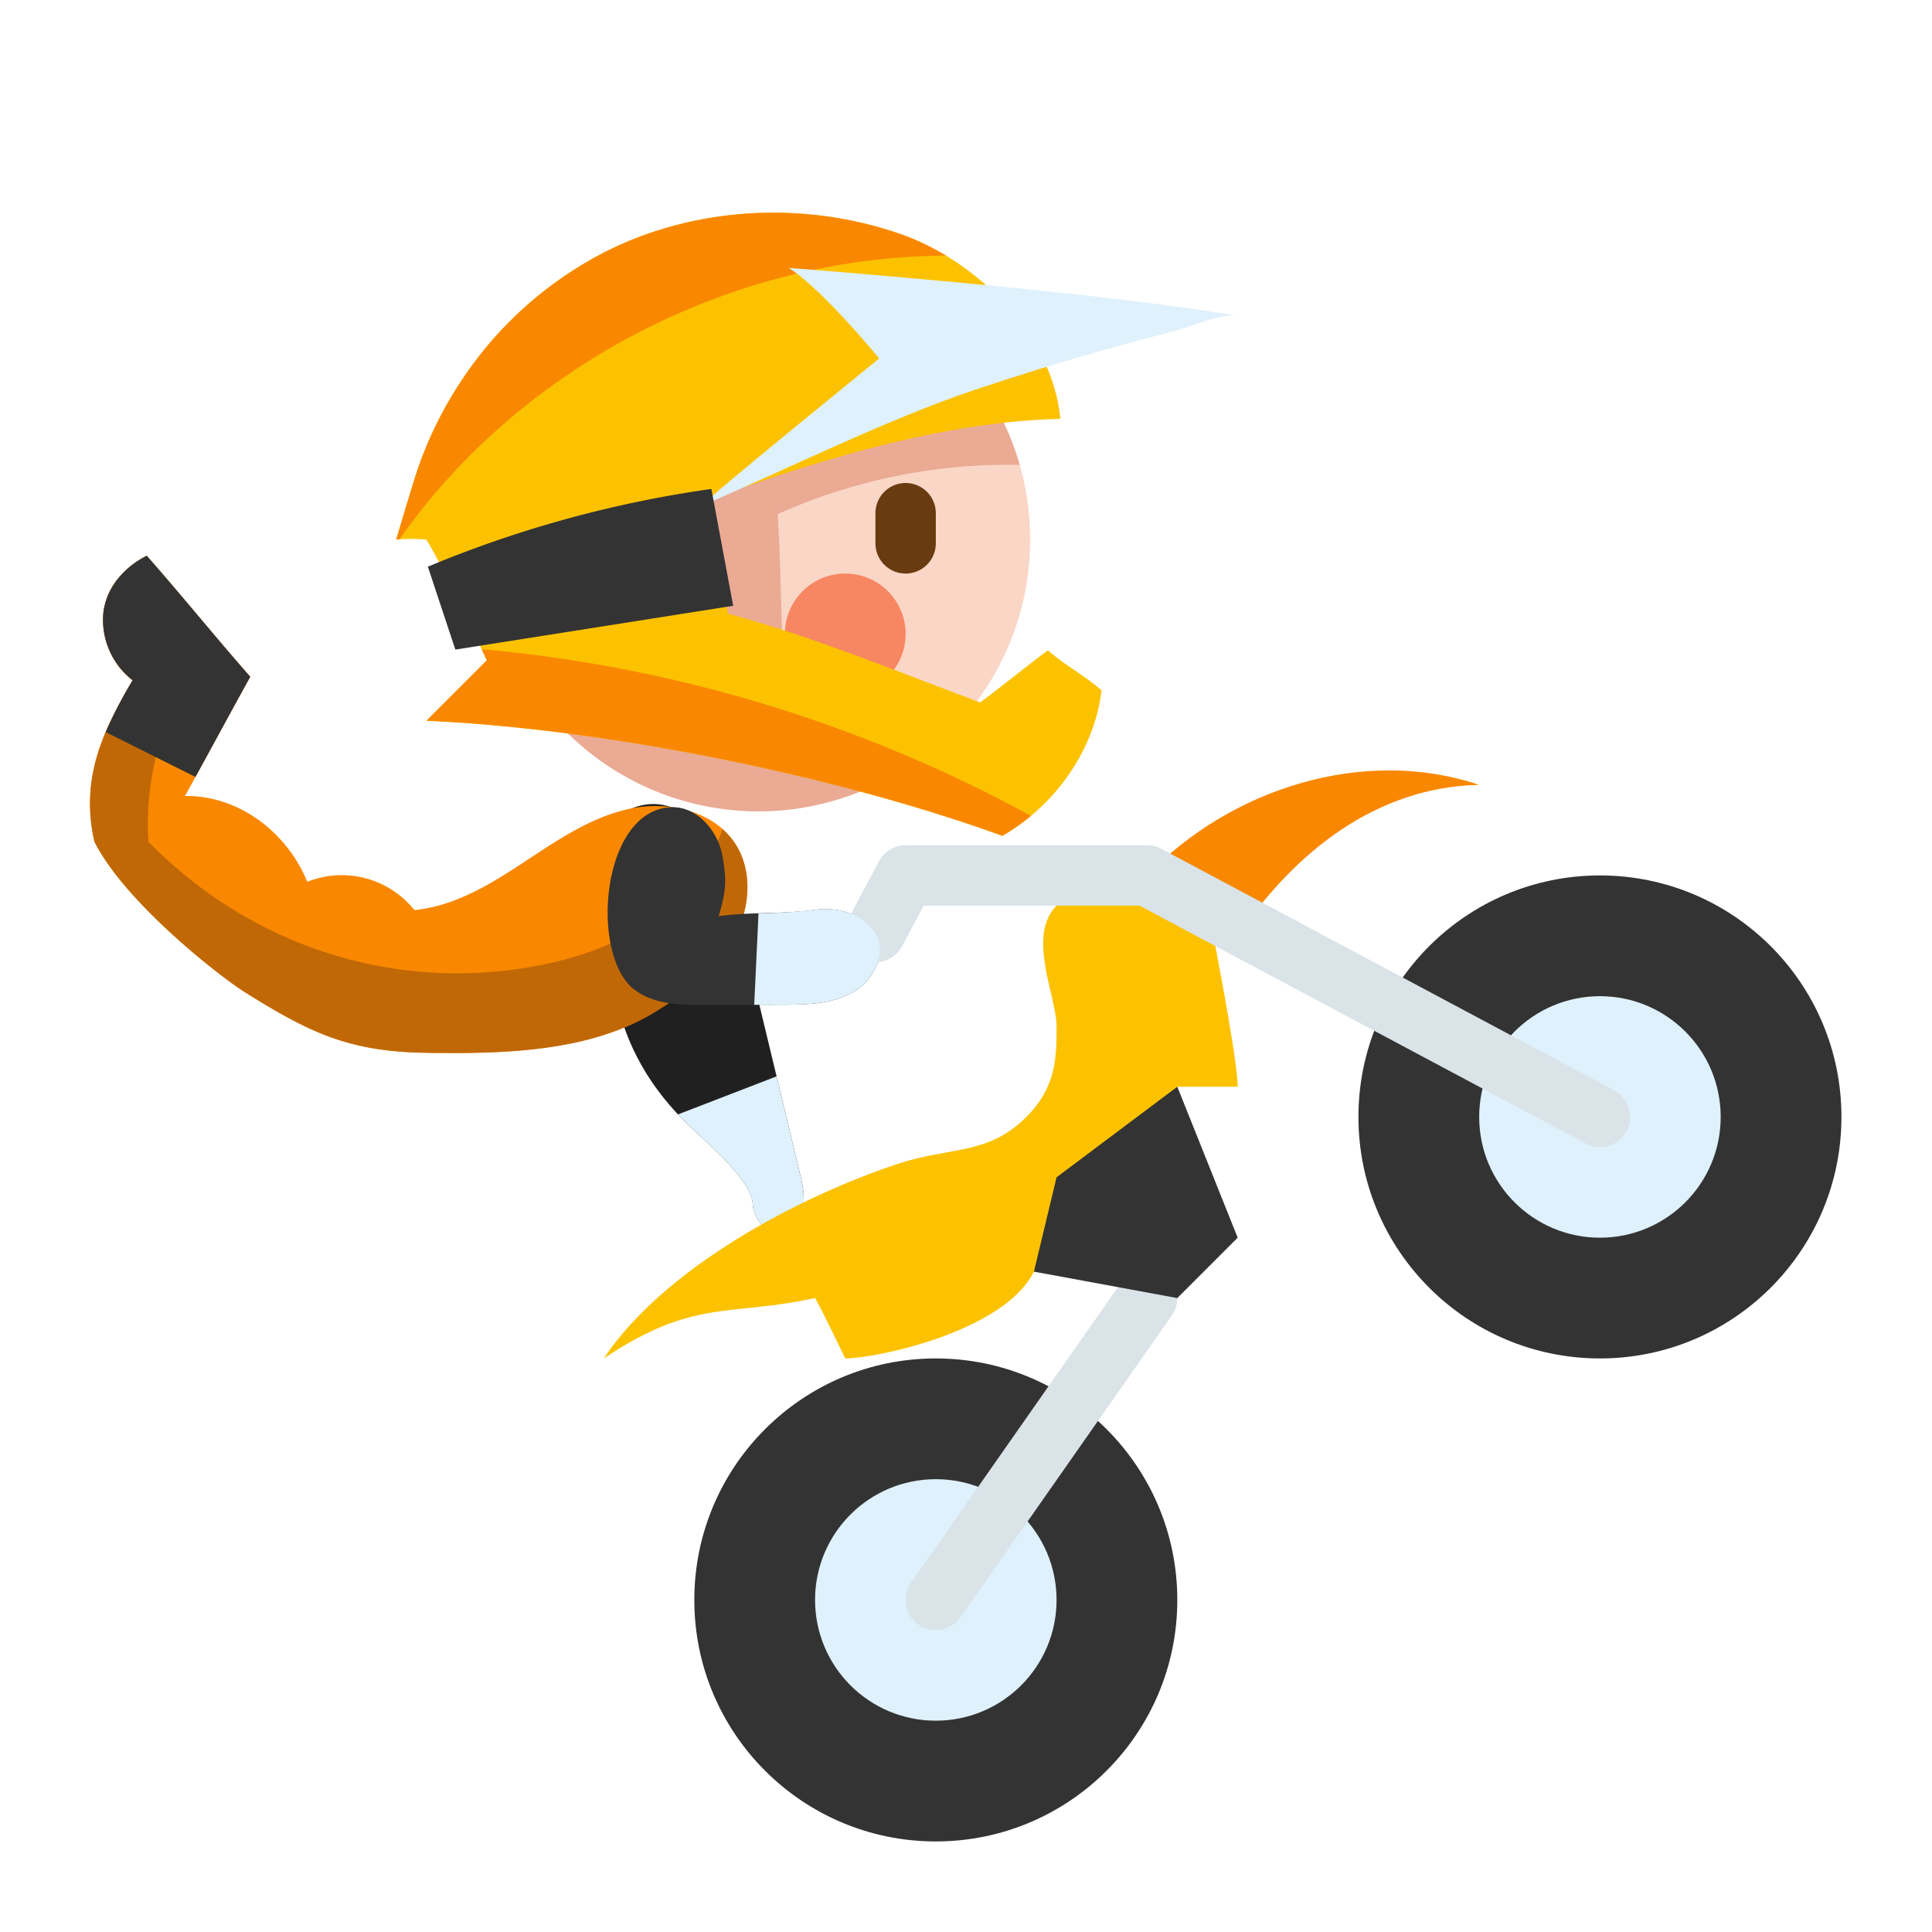 <svg height="512" viewBox="0 0 512 512" width="512" xmlns="http://www.w3.org/2000/svg"><g><circle cx="248" cy="424" fill="#333" r="64"/><circle cx="248" cy="424" fill="#dff1fc" r="32"/><path d="m247.993 432a8 8 0 0 1 -6.547-12.589l56-80a8 8 0 1 1 13.108 9.176l-56 80a7.99 7.99 0 0 1 -6.561 3.413z" fill="#dae3e8"/><path d="m199.505 319.283c-.175-6.27-11.271-15.665-16.188-20.3-22.723-21.407-23.347-44.723-22.543-76.1.154-6.006 6.7-9.98 12.708-9.81s11.369 4.211 14.675 9.228 4.9 10.939 6.391 16.759c2.341 9.148 4.551 18.329 6.761 27.51l10.491 43.584c.776 3.226 1.558 6.553 1.045 9.831s-2.647 6.533-5.868 7.328-7.377-4.713-7.472-8.03z" fill="#212021"/><path d="m205.8 285.247-26.126 10.084c1.148 1.225 2.354 2.444 3.64 3.656 4.917 4.631 16.013 14.026 16.188 20.3.093 3.317 4.248 8.824 7.47 8.03s5.356-4.05 5.868-7.328-.269-6.605-1.045-9.831q-2.995-12.458-5.995-24.911z" fill="#dff1fc"/><path d="m25 223c8 16 33.042 35.641 40 40 17.259 10.811 27.637 15.7 48 16s43.195-.178 60.558-10.821c7.831-4.8 15.49-10.435 20.254-18.287s6.068-18.376 1.138-26.125c-5.676-8.92-17.921-11.666-28.249-9.4s-19.272 8.469-28.1 14.283-18.256 11.516-28.78 12.53a24.652 24.652 0 0 0 -28.386-7.493c-5.409-13.187-18.166-22.917-32.415-22.741 5.734-10.331 11.579-21.269 17.313-31.6-8.89-10.079-18.551-22-27.441-32.075-6.025 2.984-10.886 8.637-11.517 15.331a20.218 20.218 0 0 0 7.781 17.676c-8.477 14.322-13.744 26.47-10.156 42.722z" fill="#f98800"/><path d="m194.95 223.767a19.193 19.193 0 0 0 -3.485-4.052 48.733 48.733 0 0 1 -16.279 22.4c-9.988 7.8-22.354 12.065-34.847 14.188-37.392 6.356-74.416-6.153-100.995-33.212-1.116-15.958 3.53-31.685 10.712-45.979a33.6 33.6 0 0 1 -18.622-23.953 17.524 17.524 0 0 0 -4.059 9.447 20.218 20.218 0 0 0 7.781 17.676c-8.477 14.318-13.744 26.466-10.156 42.718 8 16 33.042 35.641 40 40 17.259 10.811 27.637 15.7 48 16s43.195-.178 60.558-10.821c7.831-4.8 15.49-10.435 20.254-18.287s6.068-18.376 1.138-26.125z" fill="#c16806"/><path d="m66.333 179.347c-8.89-10.079-18.551-22-27.441-32.075-6.025 2.984-10.886 8.637-11.517 15.331a20.218 20.218 0 0 0 7.781 17.676 115.837 115.837 0 0 0 -7.143 13.728l23.787 11.893c4.837-8.8 9.724-17.889 14.533-26.553z" fill="#333"/><circle cx="201" cy="143" fill="#fad6c6" r="72"/><circle cx="224" cy="168" fill="#f78663" r="16"/><path d="m206.088 136.253a149.658 149.658 0 0 1 64.129-13.064 72.016 72.016 0 1 0 -24.017 75.843c-13.493-2.886-25.915-8.128-38.232-15.23-1.005-15.582-.879-31.968-1.88-47.549z" fill="#eaaa94"/><path d="m281 111c-31.693.784-65.017 11.148-94.794 22.03 2.036 9.258 4.723 20.351 6.759 29.61 22.377 6.018 45.091 15.432 66.811 23.507 6.309-4.722 11.61-9.085 17.919-13.807 4.678 4.087 9.566 6.541 14.243 10.628-2 16.027-12.321 30.443-26.3 38.537-44.359-16.105-105.491-28.421-152.638-30.505l16-16s-9.744-21.58-16-32a43.639 43.639 0 0 0 -8 0s4.1-13.853 5.382-17.738a101.9 101.9 0 0 1 11.667-24.023 100.388 100.388 0 0 1 39.6-35.117c23.8-11.549 52.219-12.765 77.124-4.05 19.956 6.981 40.146 26.59 42.227 48.928z" fill="#fcc200"/><g fill="#f98800"><path d="m129 175-16 16c47.147 2.084 108.28 14.4 152.64 30.5a54.581 54.581 0 0 0 7.567-5.295 373.494 373.494 0 0 0 -145.561-44.17c.854 1.845 1.354 2.965 1.354 2.965z"/><path d="m250.711 67.755a64.227 64.227 0 0 0 -11.935-5.683c-24.9-8.715-53.322-7.5-77.124 4.05a100.388 100.388 0 0 0 -39.6 35.117 101.9 101.9 0 0 0 -11.667 24.023c-1.285 3.885-5.385 17.738-5.385 17.738s.291-.039.857-.079c32.467-46.213 88.443-74.961 144.854-75.166z"/></g><path d="m233 95s-15.2-18.545-24-24c0 0 80.6 6.093 118.853 12.675-4.206-.724-12.39 2.961-16.526 4.016q-8.873 2.263-17.689 4.744-17.946 5.049-35.626 10.985c-22.768 7.646-49.934 21.169-72.012 30.58 1.962-2.517 47-39 47-39z" fill="#dff1fc"/><g fill="#333"><path d="m167.839 262.035c5.147 4.165 12.349 4.333 18.97 4.308l21.854-.083c6.26-.024 12.629-.373 17.953-3.665s8.7-10.744 5-15.791c-3.622-4.937-9.856-6.517-15.92-5.674-8.609 1.2-16.636.465-25.244 1.661 1.949-6.5 2.224-9.469.966-16.142s-6.864-13.056-13.647-12.731c-18.485.887-21.464 38.782-9.932 48.117z"/><path d="m194.3 160.538-73.63 11.611-7.282-21.972a306.043 306.043 0 0 1 75.132-20.6z"/><circle cx="424" cy="296" r="64"/></g><circle cx="424" cy="296" fill="#dff1fc" r="32"/><path d="m320 240s-15.238-8.09-16-8c-.025 0-23.982 7.982-24 8-8 8 0 24 0 32s0 16-8 24c-10.231 10.231-20.255 7.853-33.99 12.4-26.39 8.741-62.01 27.6-78.01 51.6 24-16 33.072-11.011 56-16 2 3.451 8 16 8 16 8 0 42-7 50-23 5.072-10.145 6-17 6-17l32-32h16c0-8-8-48-8-48z" fill="#fcc200"/><path d="m328 248c15.277-22.407 36.886-39.445 64-40-30.408-10.262-65.763.86-88 24z" fill="#f98800"/><path d="m312 288 16 40-16 16-38-7 6-25z" fill="#333"/><path d="m423.993 304a7.975 7.975 0 0 1 -3.758-.943l-118.235-63.057h-57.2l-5.741 10.765a8 8 0 0 1 -14.118-7.53l8-15a8 8 0 0 1 7.059-4.235h64a8 8 0 0 1 3.765.941l120 64a8 8 0 0 1 -3.772 15.059z" fill="#dae3e8"/><path d="m240 152a8 8 0 0 1 -8-8v-8a8 8 0 0 1 16 0v8a8 8 0 0 1 -8 8z" fill="#683b11"/><path d="m231.617 246.8c-3.622-4.937-9.856-6.517-15.921-5.674a134.594 134.594 0 0 1 -14.68.893q-.57 12.135-1.141 24.27l8.788-.033c6.26-.024 12.629-.373 17.954-3.665s8.702-10.74 5-15.791z" fill="#dff1fc"/></g></svg>